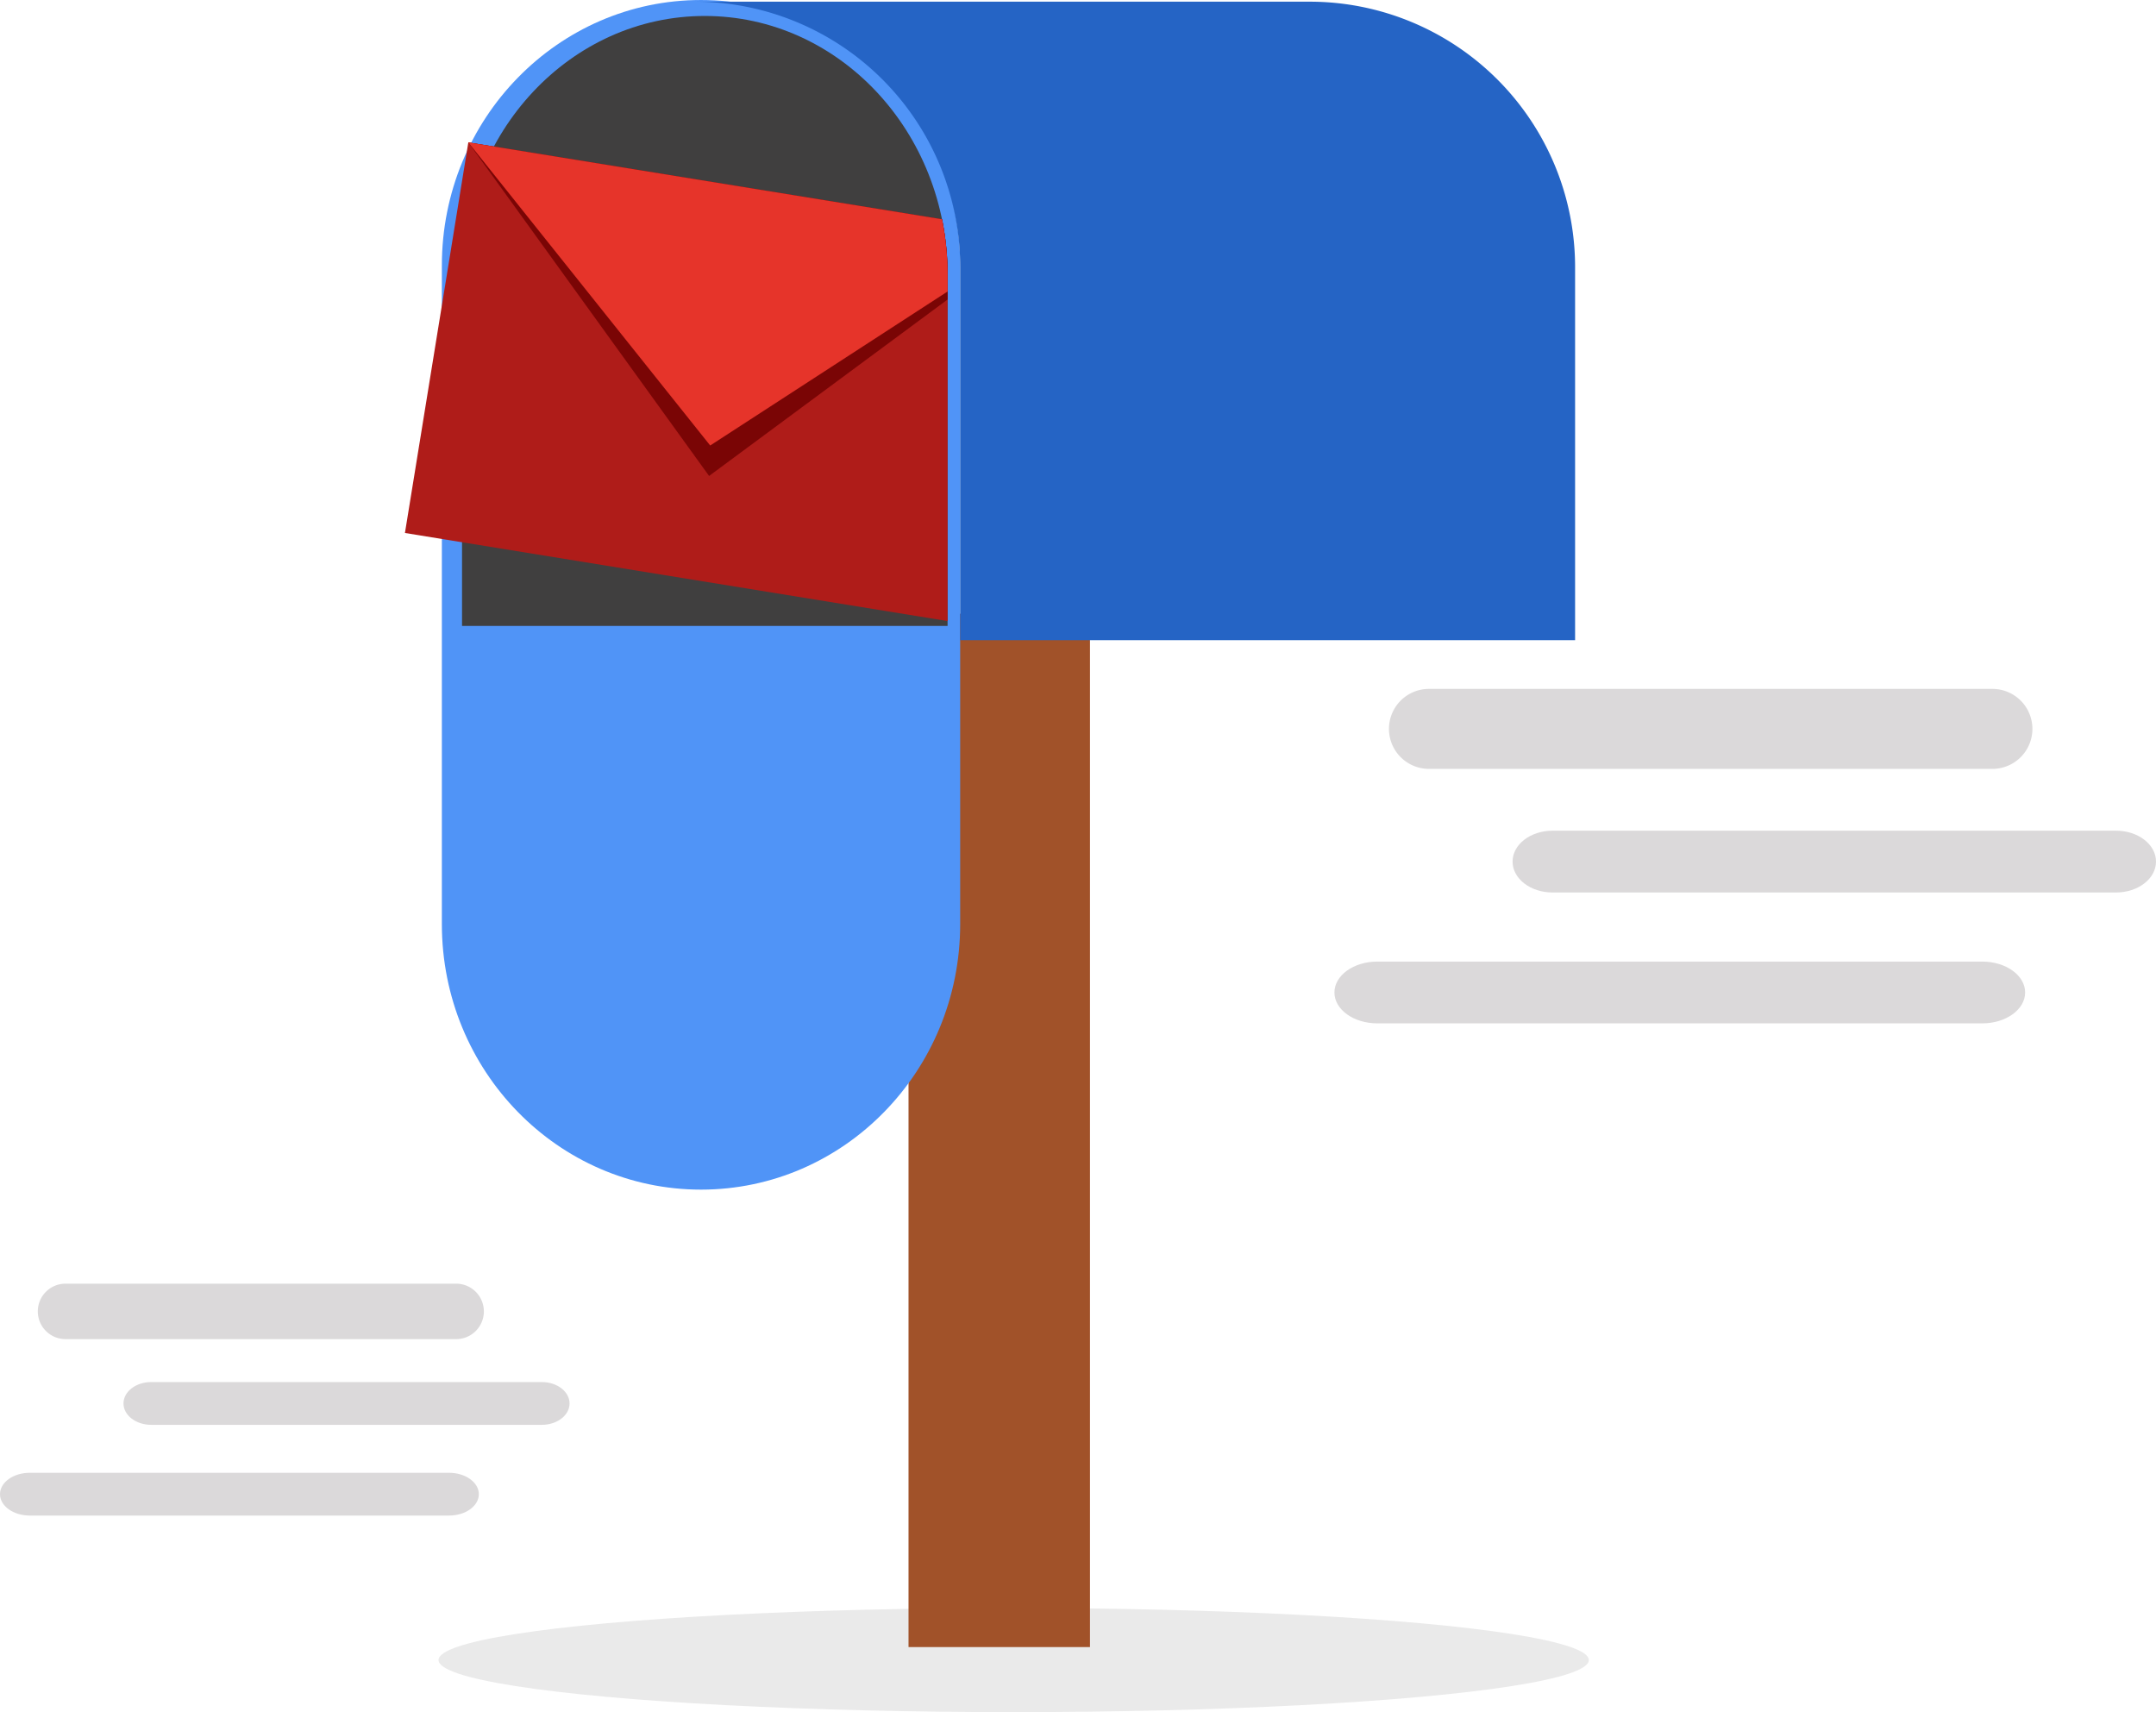 <svg xmlns="http://www.w3.org/2000/svg" xmlns:xlink="http://www.w3.org/1999/xlink" width="241.983" height="192.149" viewBox="0 0 241.983 192.149"><defs><clipPath id="a"><path d="M541.624,202.356V162.939c0-16.035-12.2-29.034-27.249-29.034s-33.707-3.731-33.707,12.3l-10.89,49.359Z" transform="translate(-469.778 -133.529)" fill="none"/></clipPath></defs><g transform="translate(-408.778 -131.027)"><ellipse cx="64.553" cy="5.845" rx="64.553" ry="5.845" transform="translate(457.998 311.486)" fill="#eaeaea"/><rect width="20.366" height="115.972" transform="translate(510.748 199.903)" fill="#a15229"/><path d="M554.619,234.742c0,16.455-13.023,29.794-29.087,29.794h0c-16.065,0-29.087-13.339-29.087-29.794v-73.92c0-16.455,13.022-29.794,29.087-29.794h0c16.064,0,29.087,13.34,29.087,29.794Z" transform="translate(-38.073)" fill="#5094f7"/><g transform="translate(486.752 131.216)"><g transform="translate(0 0)"><path d="M615.628,131.361H546.611a29.794,29.794,0,0,1,29.794,29.794v41.863h69.016V161.155A29.793,29.793,0,0,0,615.628,131.361Z" transform="translate(-546.611 -131.361)" fill="#2564c5"/></g></g><path d="M554.942,202.645V163.228c0-16.035-12.2-29.034-27.249-29.034s-27.248,13-27.248,29.034v39.417Z" transform="translate(-39.81 -1.375)" fill="#403f3f"/><path d="M466.344,388.8a3.111,3.111,0,0,1-3.111,3.111H419.389a3.111,3.111,0,0,1-3.111-3.111h0a3.111,3.111,0,0,1,3.111-3.111h43.843a3.112,3.112,0,0,1,3.111,3.111Z" transform="translate(-3.257 -110.598)" fill="#dbd9da"/><path d="M483.344,407.6c0,1.328-1.393,2.4-3.111,2.4H436.389c-1.719,0-3.111-1.076-3.111-2.4h0c0-1.327,1.393-2.4,3.111-2.4h43.843c1.718,0,3.111,1.077,3.111,2.4Z" transform="translate(-10.64 -119.067)" fill="#dbd9da"/><path d="M462.521,425.6c0,1.328-1.5,2.4-3.34,2.4H412.118c-1.845,0-3.34-1.076-3.34-2.4h0c0-1.327,1.5-2.4,3.34-2.4h47.063c1.845,0,3.34,1.077,3.34,2.4Z" transform="translate(0 -126.884)" fill="#dbd9da"/><g transform="translate(558.55 208.341)"><path d="M756.565,272.182a4.488,4.488,0,0,1-4.488,4.488H688.835a4.488,4.488,0,0,1-4.488-4.488h0a4.488,4.488,0,0,1,4.488-4.488h63.242a4.488,4.488,0,0,1,4.488,4.488Z" transform="translate(-678.226 -267.694)" fill="#dbd9da"/><path d="M781.087,299.29c0,1.915-2.008,3.468-4.488,3.468H713.357c-2.48,0-4.488-1.553-4.488-3.468h0c0-1.915,2.009-3.468,4.488-3.468H776.6c2.479,0,4.488,1.553,4.488,3.468Z" transform="translate(-688.875 -279.91)" fill="#dbd9da"/><path d="M751.05,325.255c0,1.915-2.156,3.468-4.818,3.468H678.346c-2.662,0-4.819-1.553-4.819-3.468h0c0-1.915,2.157-3.468,4.819-3.468h67.887c2.661,0,4.818,1.553,4.818,3.468Z" transform="translate(-673.527 -291.186)" fill="#dbd9da"/></g><g transform="translate(443.287 132.442)"><g transform="translate(0 0)" clip-path="url(#a)"><g transform="translate(10.94 14.565)"><rect width="44.409" height="64.209" transform="translate(0 43.835) rotate(-80.781)" fill="#af1c19"/><path d="M501.692,159.275l27.022,37.435,36.636-27.1Z" transform="translate(-494.577 -159.275)" fill="#7a0505"/><path d="M501.692,159.275l27.146,34.017,36.512-23.685Z" transform="translate(-494.577 -159.275)" fill="#e6342a"/></g></g></g></g></svg>